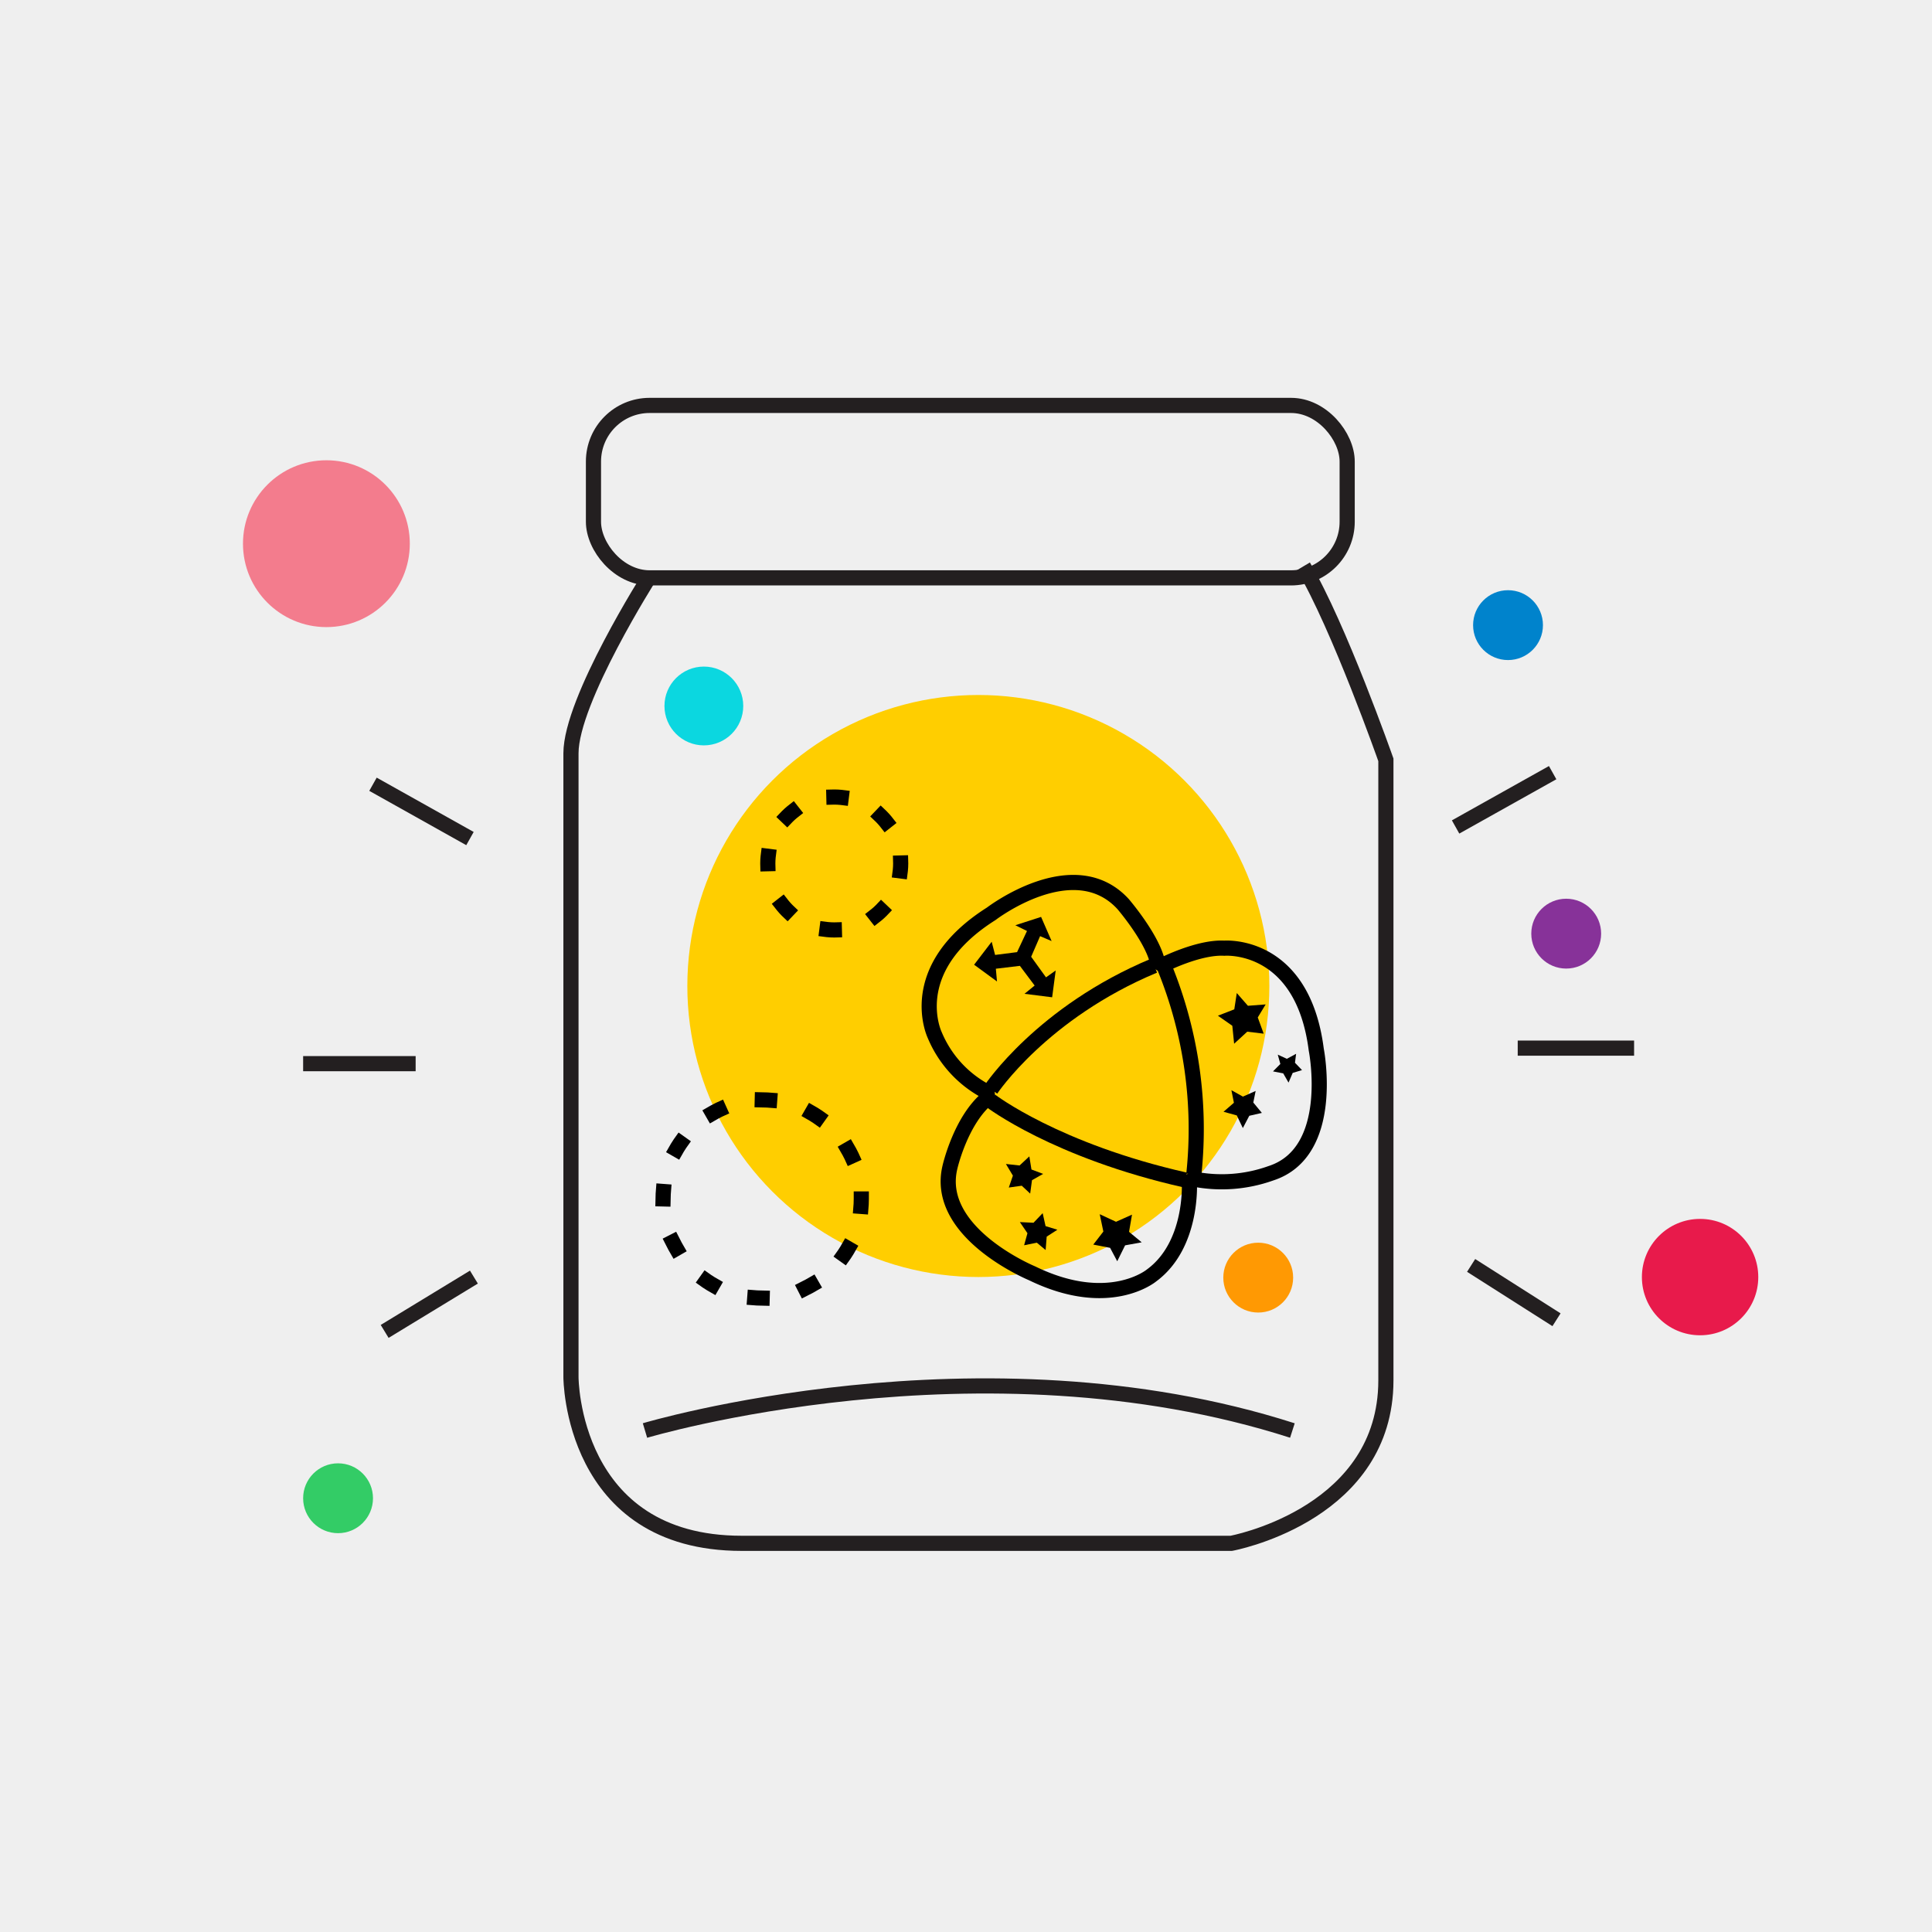 <svg id="Layer_1" data-name="Layer 1" xmlns="http://www.w3.org/2000/svg" viewBox="0 0 255 255"><defs><style>.cls-1{fill:#efefef;}.cls-13,.cls-2,.cls-7,.cls-8{fill:none;stroke-miterlimit:10;stroke-width:2px;}.cls-2{stroke:#231f20;}.cls-3{fill:#ff9903;}.cls-4{fill:#3c6;}.cls-5{fill:#e81a4b;}.cls-6{fill:#ffce00;}.cls-13,.cls-7,.cls-8{stroke:#000;}.cls-7,.cls-8{stroke-linecap:square;}.cls-7{stroke-dasharray:0.98 5.87;}.cls-8{stroke-dasharray:0.98 5.9;}.cls-9{fill:#0083cc;}.cls-10{fill:#873299;}.cls-11{fill:#f37c8d;}.cls-12{fill:#0bd7e0;}</style></defs><title>firefly-jar</title><rect class="cls-1" width="255" height="255"/><line class="cls-2" x1="40.01" y1="140.39" x2="54.86" y2="140.39"/><line class="cls-2" x1="49.23" y1="103.51" x2="62.03" y2="110.68"/><line class="cls-2" x1="192.12" y1="109.15" x2="204.93" y2="101.98"/><line class="cls-2" x1="200.32" y1="138.34" x2="215.68" y2="138.34"/><line class="cls-2" x1="194.17" y1="167.02" x2="205.44" y2="174.19"/><line class="cls-2" x1="62.55" y1="168.56" x2="50.77" y2="175.73"/><circle class="cls-3" cx="166.07" cy="168.63" r="4.61"/><circle class="cls-4" cx="44.62" cy="197.75" r="4.61"/><circle class="cls-5" cx="224.39" cy="168.56" r="7.68"/><circle class="cls-6" cx="129.13" cy="130.14" r="38.41"/><rect class="cls-2" x="78.33" y="53.51" width="99.48" height="22.76" rx="7.41" ry="7.41"/><path class="cls-2" d="M86.38,76.68S75.92,93.11,75.92,100.14v82.34s0,21.93,22.53,21.93h64.62s19.13-3.49,20.35-19.87q.06-.8.06-1.65V101s-6.21-17.67-10.89-25.54" transform="translate(-0.56 -0.71)"/><path class="cls-2" d="M85.69,189.52s44.21-13.24,85.45,0" transform="translate(-0.56 -0.71)"/><circle class="cls-7" cx="100.6" cy="158.25" r="13.08"/><circle class="cls-8" cx="110.11" cy="113.97" r="8.77"/><circle class="cls-9" cx="199.04" cy="82.51" r="4.61"/><circle class="cls-10" cx="206.72" cy="123.23" r="4.61"/><circle class="cls-11" cx="43.08" cy="71.76" r="11.01"/><circle class="cls-12" cx="92.9" cy="93.18" r="5.2"/><path class="cls-13" d="M154.05,128.08s4.72-2.41,8.1-2.22c0,0,10.32-.87,12.14,13.39,0,0,2.69,13.52-6,16.32a19.2,19.2,0,0,1-10.22.75l-.53.39s.53,8.3-5,12.35c0,0-5.6,4.66-15.76-.29,0,0-12.92-5.33-10.84-14,0,0,1.4-6.2,5-9.15l-.12-.8a14.91,14.91,0,0,1-6.89-7.5s-4.17-8.65,7.46-16c0,0,10.89-8.37,17.4-1.29,0,0,3.78,4.4,4.53,7.6Z" transform="translate(-0.56 -0.71)"/><path class="cls-13" d="M154.3,128.47a56.54,56.54,0,0,1,3.83,27.24" transform="translate(-0.56 -0.71)"/><path class="cls-13" d="M131.32,146s8.59,6.6,25.69,10.46" transform="translate(-0.56 -0.71)"/><path class="cls-13" d="M131.35,144.5s6.73-10.16,21.54-16.34" transform="translate(-0.56 -0.71)"/><polygon points="131.34 126.04 134.24 125.67 135.55 122.88 134.01 122.12 137.41 121.02 138.8 124.21 137.28 123.56 136.1 126.28 138.06 129 139.34 128.09 138.87 131.63 135.22 131.17 136.56 130.08 134.61 127.48 131.44 127.86 131.59 129.54 128.57 127.33 130.89 124.3 131.34 126.04"/><polygon points="160.75 134.06 162.91 133.22 163.24 131.07 164.71 132.75 167.05 132.57 166.01 134.29 166.79 136.43 164.62 136.17 162.89 137.76 162.65 135.39 160.75 134.06"/><polygon points="168.02 141.41 168.99 140.43 168.65 139.2 169.85 139.75 171.07 139.09 170.92 140.27 171.85 141.24 170.62 141.61 170.07 142.89 169.37 141.67 168.02 141.41"/><polygon points="161.49 146.74 162.86 145.55 162.53 143.89 164.05 144.74 165.73 143.99 165.42 145.52 166.55 146.89 164.89 147.27 164.04 148.89 163.24 147.22 161.49 146.74"/><polygon points="149.41 160.32 149.02 162.59 150.69 163.97 148.5 164.37 147.46 166.47 146.52 164.7 144.3 164.27 145.63 162.55 145.15 160.26 147.3 161.26 149.41 160.32"/><polygon points="137.62 160.12 138 161.83 139.56 162.31 138.15 163.22 138.01 164.99 136.85 164.02 135.17 164.36 135.61 162.77 134.61 161.3 136.41 161.39 137.62 160.12"/><polygon points="135.86 152.63 136.14 154.36 137.68 154.94 136.21 155.77 135.97 157.54 134.86 156.5 133.15 156.74 133.69 155.17 132.77 153.63 134.57 153.83 135.86 152.63"/></svg>